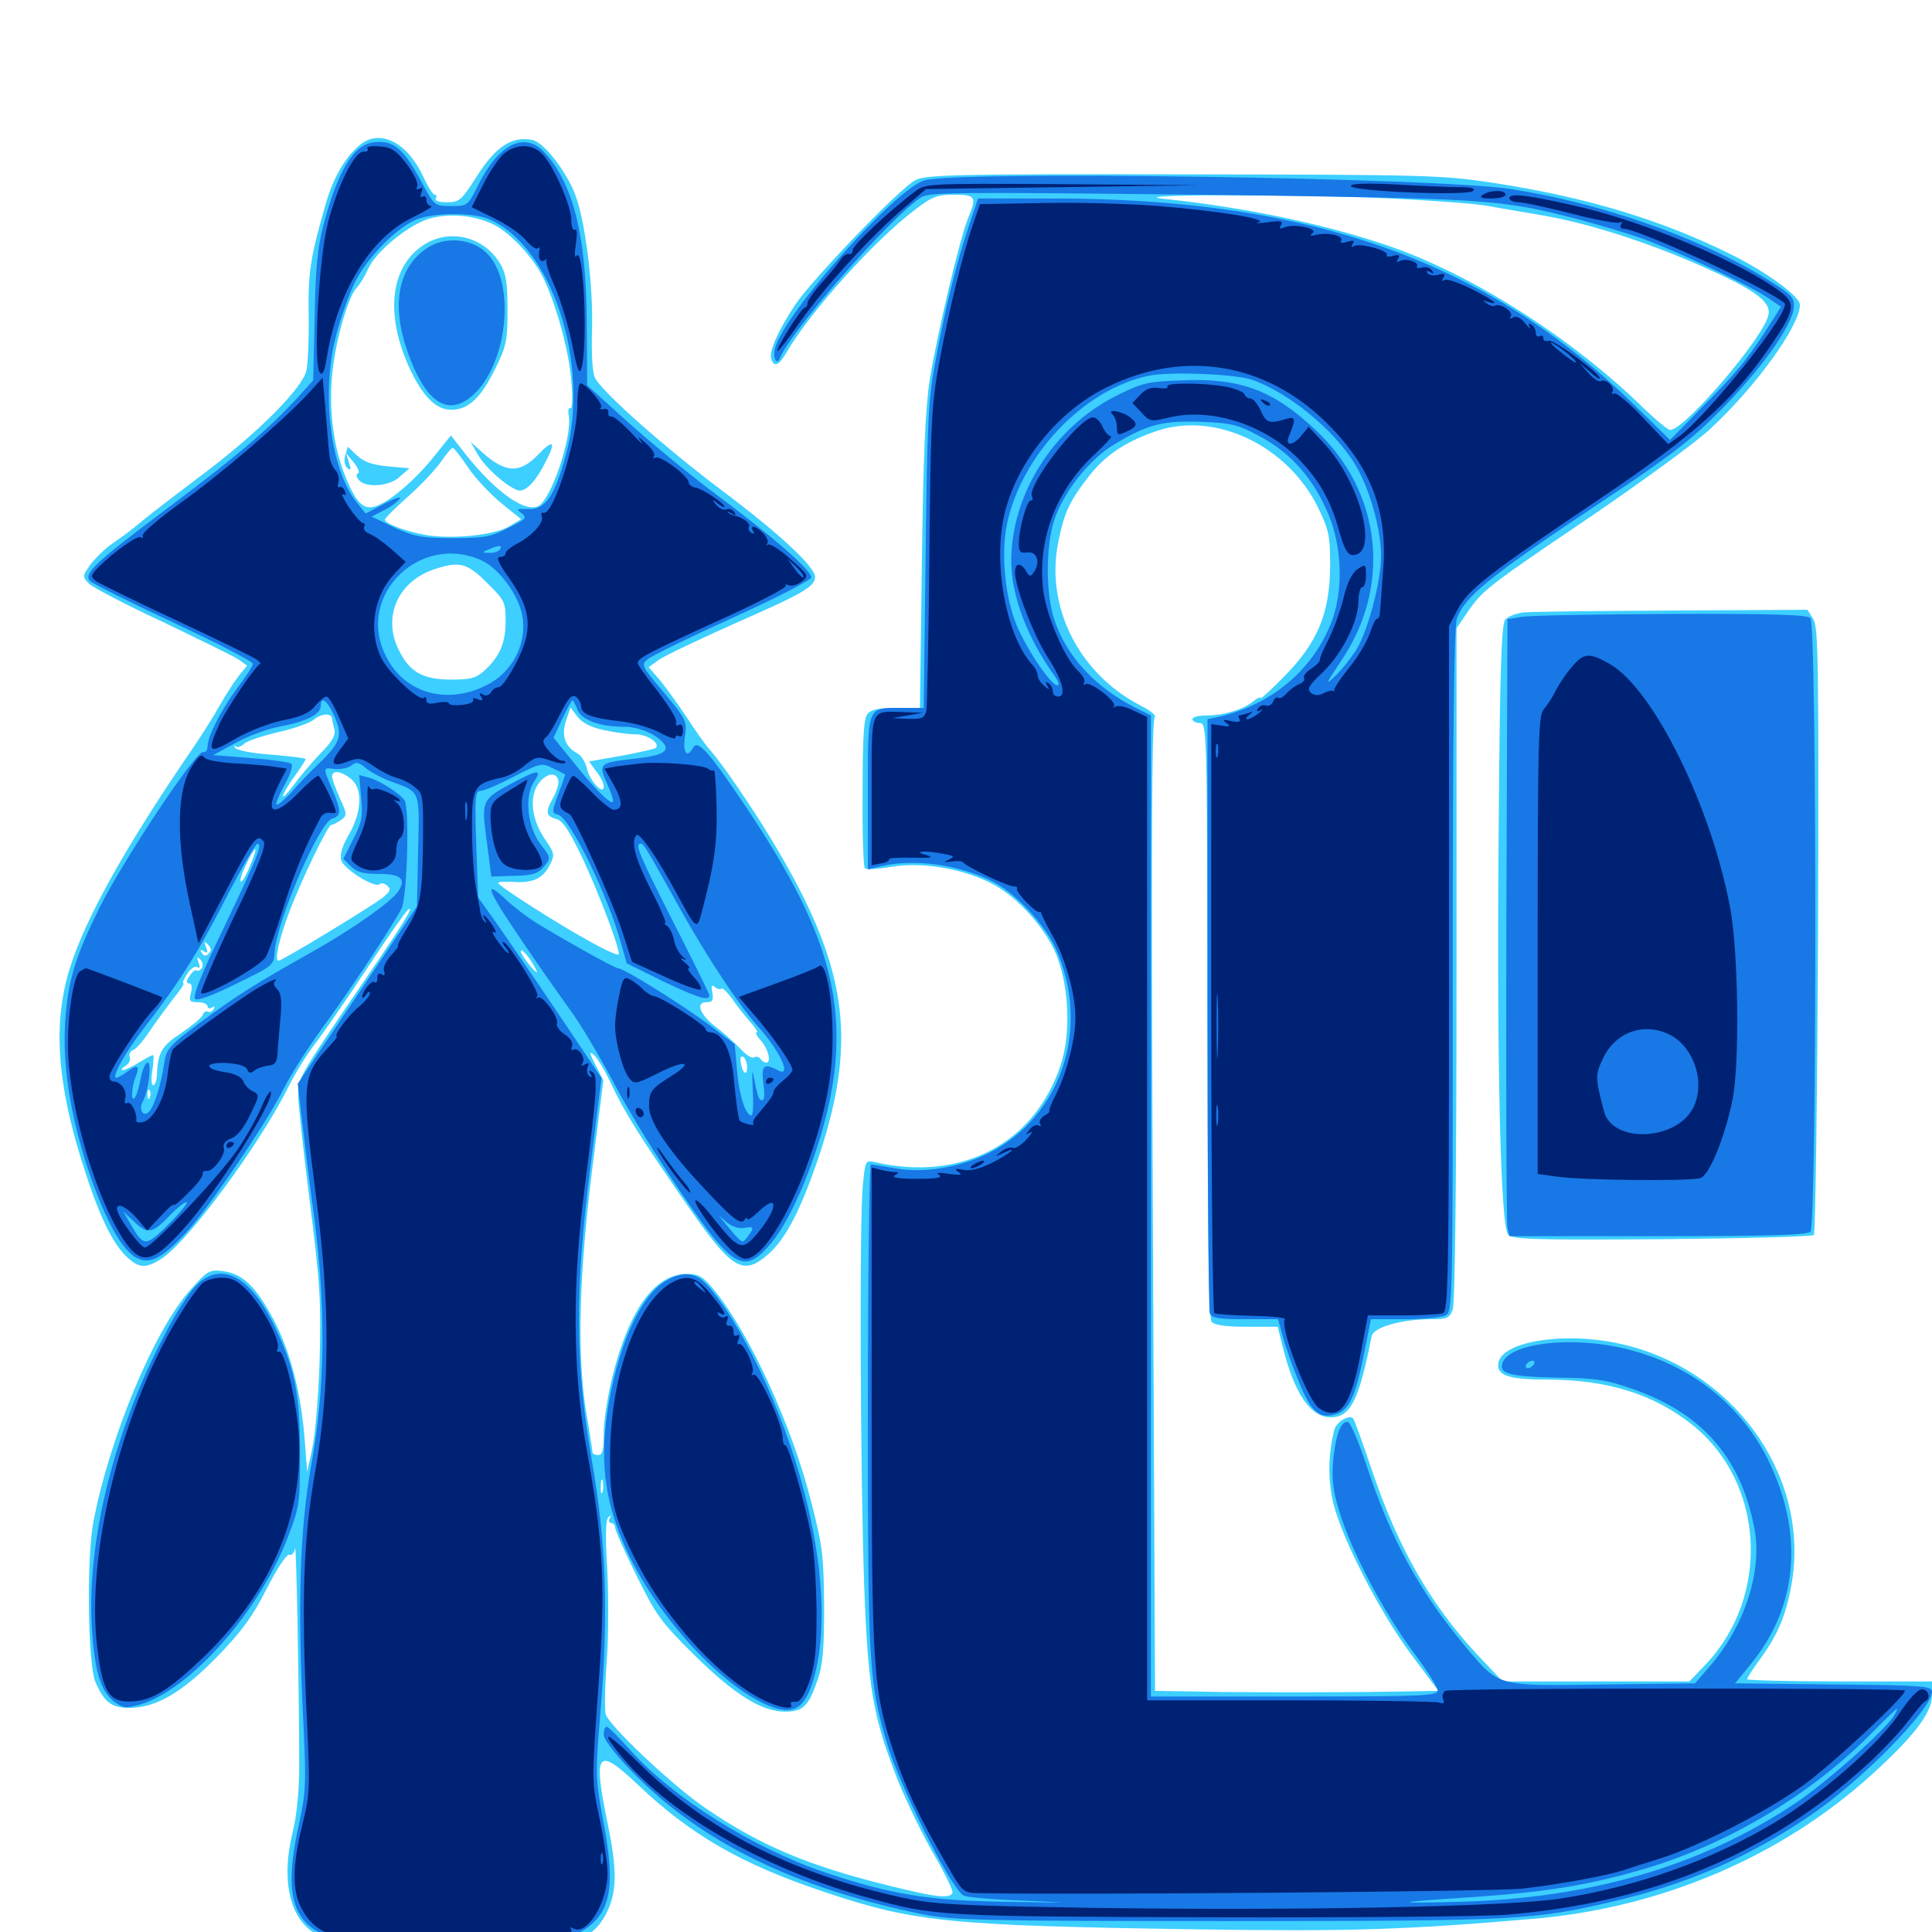 <svg xmlns="http://www.w3.org/2000/svg" viewBox="0 -1000 1000 1000">
	<path fill="#3ccfff" d="M186.328 -925C178.711 -918.75 172.461 -908.008 168.555 -894.336C160.742 -867.188 159.375 -859.18 159.766 -836.719C159.961 -824.414 159.375 -811.523 158.594 -808.203C156.641 -799.219 133.789 -776.172 105.469 -754.883C91.992 -744.727 77.93 -733.984 74.219 -730.859C66.406 -724.414 65.82 -724.023 57.227 -717.969C53.711 -715.43 49.023 -710.742 46.68 -707.617C42.578 -701.758 42.578 -701.562 46.094 -697.852C48.242 -695.898 65.234 -686.914 84.18 -678.125C102.93 -669.141 120.508 -660.547 123.242 -658.789L127.93 -655.469L123.438 -650C121.094 -646.875 116.602 -640.039 113.672 -634.766C110.742 -629.492 104.688 -619.922 100.195 -613.281C65.234 -562.305 44.336 -525 36.133 -498.828C27.539 -471.094 29.297 -440.82 42.188 -399.414C50.586 -372.461 57.422 -357.812 64.844 -350.195C71.68 -343.555 75 -343.164 83.203 -348.242C96.68 -356.445 133.984 -406.836 149.219 -437.305C152.344 -443.75 158.594 -453.906 163.086 -459.766C167.578 -465.625 179.883 -483.398 190.43 -499.414C200.781 -515.234 210.352 -528.711 211.328 -529.297C214.648 -531.445 208.984 -522.266 189.648 -493.945C154.688 -442.773 154.297 -441.992 154.297 -433.594C154.297 -429.297 157.031 -404.297 160.352 -377.93C165.82 -335.156 166.211 -326.172 165.43 -295.703C164.844 -276.953 163.086 -256.25 161.523 -249.805L158.984 -238.086L157.617 -256.055C155.664 -279.688 150.195 -300.586 141.602 -316.992C132.617 -333.789 125.781 -340.625 115.82 -341.992C108.398 -342.969 107.617 -342.578 98.242 -332.031C79.492 -310.938 56.445 -255.273 48.242 -211.719C44.727 -192.383 45.508 -138.281 49.414 -129.297C54.102 -118.75 57.812 -116.016 66.992 -116.016C80.859 -116.016 94.336 -124.023 112.5 -142.578C125.195 -155.664 130.859 -163.477 138.086 -177.734C143.555 -188.477 148.438 -195.703 149.805 -195.312C150.977 -194.727 152.344 -196.289 152.734 -198.633C153.32 -202.93 154.883 -123.828 154.883 -85.742C154.883 -73.438 153.711 -60.938 151.562 -51.953C145.117 -26.172 150.195 -5.469 164.844 1.758C179.102 9.18 192.578 10.938 233.398 10.742C291.211 10.742 306.445 6.641 314.648 -11.328C319.336 -21.68 319.336 -33.008 314.453 -56.445C306.836 -93.75 308.984 -96.289 330.664 -75.781C357.617 -50.195 383.984 -34.961 426.758 -20.703C473.438 -5.078 490.625 -3.32 620.117 -1.367C699.609 -0.195 727.539 -1.172 793.945 -6.836C859.766 -12.5 921.68 -38.867 968.359 -81.055C990.625 -101.172 1000 -113.477 1000 -122.461V-129.688H952.148C925.781 -129.688 904.297 -130.273 904.297 -130.859C904.297 -131.641 907.422 -136.328 911.133 -141.406C920.703 -154.492 925 -165.43 927.734 -182.617C935.938 -238.086 895.898 -292.383 837.5 -304.688C809.18 -310.742 777.734 -305.664 775.586 -294.727C774.414 -288.086 780.664 -285.938 800.586 -285.938C832.031 -285.938 856.055 -278.32 875.977 -262.5C913.086 -232.812 916.602 -174.805 883.398 -139.062L874.414 -129.688H826.172H777.734L764.453 -143.75C740.039 -170.117 723.633 -198.828 709.961 -239.453C705.273 -253.32 700.977 -265.234 700.391 -265.82C698.242 -267.969 691.797 -264.062 690.625 -259.961C687.305 -246.68 687.305 -233.398 690.234 -221.484C694.922 -202.93 714.648 -164.648 730.664 -143.359L744.531 -124.805L707.031 -124.219C686.523 -124.023 653.516 -124.023 633.789 -124.219L597.852 -124.805L596.68 -376.172C595.898 -556.055 596.094 -627.734 597.656 -628.711C598.828 -629.492 595.508 -632.227 590.039 -634.961C558.203 -651.562 540.82 -686.328 547.852 -719.922C550.977 -735.156 553.711 -740.82 564.062 -754.102C572.656 -764.844 583.398 -771.875 599.414 -777.148C629.492 -786.914 666.406 -769.336 682.227 -737.305C687.891 -725.586 688.477 -722.852 688.477 -706.836C688.281 -682.617 682.031 -667.383 664.648 -649.805C658.008 -642.969 652.344 -637.891 652.344 -638.672C652.344 -639.453 650.781 -638.672 648.828 -637.109C644.141 -633.008 633.594 -629.688 624.805 -629.688C620.508 -629.688 617.188 -628.906 617.188 -627.734C617.188 -626.758 618.945 -625.781 620.898 -625.781C624.805 -625.781 624.805 -623.047 625 -472.07C625 -362.695 625.586 -317.773 627.148 -315.82C628.711 -314.062 634.375 -313.281 645.312 -313.281H661.328L663.867 -303.125C669.922 -278.711 678.32 -266.406 688.672 -266.406C699.023 -266.406 703.32 -274.805 709.961 -308.398C710.938 -313.086 725.586 -317.188 740.82 -317.188C749.023 -317.188 750.391 -317.773 751.953 -322.266C753.125 -325.391 753.906 -392.773 753.906 -500.977V-674.805L759.766 -683.398C767.578 -694.727 769.922 -696.484 824.219 -733.203C850.195 -750.977 877.93 -771.094 885.352 -778.125C908.789 -799.805 931.641 -831.445 931.641 -842.188C931.641 -846.484 915.234 -858.594 897.07 -867.773C860.742 -885.938 821.68 -897.852 773.438 -905.273C746.289 -909.375 739.648 -909.57 612.305 -909.766C492.383 -909.961 478.906 -909.57 473.633 -906.641C465.234 -902.148 420.312 -855.273 411.523 -842.188C402.539 -828.516 397.852 -817.773 399.219 -814.062C400.781 -809.766 403.125 -810.742 407.227 -817.773C419.336 -838.672 452.734 -875.781 473.828 -891.602C482.422 -898.242 485.156 -899.219 493.75 -899.219C505.078 -899.219 505.664 -898.047 501.172 -887.305C496.875 -877.148 484.961 -826.562 481.25 -803.516C478.906 -788.281 477.93 -764.062 477.148 -708.398L476.172 -633.594H463.867C455.078 -633.594 450.977 -632.812 449.023 -630.469C447.07 -628.125 446.484 -617.969 446.484 -589.648C446.289 -568.945 446.875 -551.367 447.656 -550.586C448.438 -549.805 454.688 -550.195 461.719 -551.367C477.344 -554.102 499.609 -550.195 514.258 -542.188C527.344 -535.156 541.797 -518.75 547.07 -505.078C553.516 -488.281 554.297 -464.258 548.828 -448.242C535.156 -407.812 497.461 -388.281 452.93 -398.438C448.047 -399.609 447.852 -399.219 446.68 -387.305C444.727 -370.312 445.312 -237.695 447.266 -180.469C449.219 -125.977 451.758 -111.328 465.039 -77.734C469.727 -66.406 478.125 -49.023 483.789 -39.453C489.453 -29.688 493.555 -21.094 492.969 -20.117C491.211 -17.188 484.57 -17.969 459.961 -24.023C418.75 -34.18 393.555 -44.727 365.82 -63.672C348.828 -75 314.844 -107.031 313.477 -112.891C312.891 -115.039 313.086 -127.539 314.062 -140.625C315.039 -153.516 315.039 -175 314.258 -188.477C313.281 -204.688 313.477 -213.281 314.844 -214.648C316.406 -216.016 316.602 -215.82 315.625 -214.258C314.844 -212.891 315.234 -211.719 316.211 -211.719C317.383 -211.719 318.359 -210.547 318.359 -209.375C318.359 -208.008 323.438 -196.68 329.492 -184.375C339.648 -163.867 342.188 -160.352 359.766 -142.969C380.469 -122.656 394.336 -114.062 406.445 -114.062C415.625 -114.062 418.555 -116.992 423.047 -130.078C425.977 -138.281 426.562 -146.289 426.562 -168.75C426.367 -194.141 425.781 -199.805 419.922 -222.461C410.156 -261.523 388.086 -309.766 369.531 -332.422C363.867 -339.258 361.719 -340.625 355.664 -340.625C339.062 -340.625 325.977 -322.656 317.188 -288.281C314.648 -278.125 312.5 -264.648 312.5 -258.398C312.5 -249.414 311.914 -246.875 309.57 -246.875C308.008 -246.875 306.641 -247.461 306.641 -248.438C306.641 -249.219 305.273 -258.203 303.516 -268.359C298.633 -297.852 299.609 -339.258 306.445 -394.141L312.305 -440.82L308.203 -448.828C305.078 -454.883 304.883 -456.25 307.227 -454.102C308.984 -452.734 313.086 -446.094 316.211 -439.258C323.242 -424.414 330.469 -412.695 355.078 -377.148C379.102 -342.383 384.57 -339.062 398.242 -351.367C407.227 -359.57 415.039 -375 424.414 -403.125C444.141 -463.477 438.281 -500.977 399.219 -565.625C387.695 -584.57 372.852 -606.055 366.602 -612.891C364.648 -615.234 359.57 -622.266 355.469 -628.711C351.172 -635.156 345.117 -643.555 341.797 -647.656L335.742 -654.688L341.211 -658.594C344.336 -660.742 362.109 -669.141 380.859 -677.539C415.625 -692.773 421.875 -696.484 421.875 -701.367C421.875 -706.641 402.93 -724.219 373.438 -746.289C343.945 -768.555 312.5 -796.289 308.008 -804.297C306.641 -807.031 306.055 -816.016 306.445 -829.883C307.031 -851.172 303.32 -882.617 298.438 -897.266C294.531 -909.375 282.031 -926.172 275.586 -927.539C265.234 -929.688 256.836 -924.414 247.07 -909.18C238.867 -896.289 237.891 -895.312 231.25 -895.312C227.148 -895.312 224.805 -896.094 225.586 -897.266C226.172 -898.438 225.977 -899.219 225 -899.219C224.023 -899.219 221.289 -903.711 218.75 -909.18C210.547 -926.562 196.484 -933.398 186.328 -925ZM719.531 -897.266C741.016 -896.289 763.477 -894.531 769.336 -893.555C775.391 -892.383 788.477 -890.234 798.633 -888.477C821.68 -884.57 852.93 -874.609 881.055 -862.109C907.617 -850.391 916.406 -844.141 915.43 -837.5C914.062 -826.367 870.117 -775.195 864.062 -777.539C862.5 -778.125 856.25 -783.398 850.391 -789.062C815.234 -823.438 766.406 -855.078 724.414 -870.703C691.406 -882.812 647.07 -892.383 602.539 -897.07C579.102 -899.414 670.508 -899.609 719.531 -897.266ZM255.859 -883.594C264.258 -879.297 275.781 -866.992 280.859 -856.836C287.5 -843.75 294.531 -818.555 295.703 -802.93C296.484 -794.336 296.094 -788.086 295.312 -788.672C294.336 -789.258 293.945 -787.695 294.336 -785.156C296.484 -774.219 284.961 -740.43 278.32 -737.891C270.508 -734.766 254.297 -747.266 238.281 -768.359L233.398 -774.609L224.609 -763.672C214.648 -751.172 200.781 -739.453 193.555 -737.695C187.5 -736.133 183.398 -741.016 177.734 -756.055C172.266 -770.898 170.117 -789.453 172.07 -807.422C173.828 -824.219 180.273 -846.875 184.766 -851.172C186.328 -852.93 188.867 -857.031 190.43 -860.547C194.141 -869.531 211.523 -883.789 222.461 -886.914C233.203 -889.844 246.289 -888.477 255.859 -883.594ZM242.188 -758.203C245.898 -752.539 253.711 -744.336 259.375 -739.648L269.727 -731.25L263.477 -727.539C255.859 -722.852 233.008 -720.703 219.531 -723.242C209.18 -725.195 199.219 -729.102 199.219 -731.055C199.219 -731.836 204.492 -736.914 210.742 -742.578C217.188 -748.242 224.805 -756.25 227.93 -760.547C230.859 -764.844 233.789 -768.359 234.375 -768.164C234.961 -768.164 238.477 -763.672 242.188 -758.203ZM252.148 -698.242C261.133 -689.453 261.719 -688.281 261.719 -678.711C261.719 -667.383 258.789 -660.352 250.977 -653.125C246.484 -649.023 243.945 -648.242 233.398 -648.242C218.945 -648.242 212.109 -652.148 206.641 -663.086C197.852 -680.078 205.469 -698.438 224.023 -705.078C237.5 -709.766 241.797 -708.789 252.148 -698.242ZM312.695 -622.07C317.969 -620.898 325.391 -619.922 328.906 -619.922C334.961 -619.922 341.797 -615.43 339.453 -612.891C338.867 -612.305 330.859 -610.547 321.484 -608.789L304.883 -605.859L308.594 -600.781C310.742 -598.242 312.5 -594.531 312.5 -592.969C312.5 -587.891 305.078 -595.898 303.711 -602.539C302.93 -605.664 300.781 -609.18 298.633 -610.156C292.383 -613.672 290.43 -619.336 292.969 -626.953L295.312 -633.789L299.023 -628.906C301.367 -625.781 306.25 -623.438 312.695 -622.07ZM171.875 -627.93C171.875 -627.344 172.461 -624.805 173.047 -622.656C173.828 -619.531 172.07 -616.211 165.625 -609.766C160.938 -604.883 154.883 -597.656 151.953 -593.555C148.828 -589.453 146.484 -586.914 146.484 -588.086C146.484 -589.062 149.219 -593.75 152.344 -598.047C155.664 -602.539 158.203 -606.641 158.203 -607.031C158.203 -607.617 150.195 -608.594 140.625 -609.375C130.859 -609.961 122.461 -611.719 121.68 -612.891C121.094 -614.062 121.094 -614.453 122.07 -613.672C122.852 -612.891 124.609 -613.477 126.172 -614.844C127.539 -616.406 135.352 -618.945 143.359 -620.898C151.562 -622.656 159.961 -625.586 162.5 -627.539C166.406 -630.859 171.875 -631.055 171.875 -627.93ZM181.641 -596.875C187.891 -591.797 187.305 -579.688 180.664 -568.164C177.344 -562.5 175.781 -557.812 176.562 -554.883C177.539 -550.391 194.141 -540.039 196.484 -542.383C197.266 -543.164 199.023 -542.773 200.391 -541.602C202.539 -539.844 202.148 -538.672 198.047 -535.352C191.406 -530.273 146.094 -502.734 144.141 -502.734C141.992 -502.734 144.336 -513.477 149.414 -527.148C155.859 -544.336 169.727 -573.047 171.484 -573.047C172.266 -573.047 174.609 -574.219 176.562 -575.586C179.688 -577.93 179.688 -578.516 175.977 -586.719C173.828 -591.602 171.875 -596.68 171.875 -598.047C171.875 -601.562 176.562 -600.977 181.641 -596.875ZM289.062 -594.727C288.867 -592.969 287.695 -589.453 286.133 -586.719C282.227 -579.883 282.617 -577.539 287.695 -576.172C291.211 -575.391 294.531 -570.312 301.367 -556.055C309.57 -538.672 320.312 -510.547 320.312 -506.055C320.312 -505.078 313.672 -508.008 305.664 -512.5C289.062 -521.484 257.812 -541.602 257.812 -542.969C257.812 -543.555 261.133 -543.75 265.234 -543.555C275.586 -542.773 280.859 -545.117 284.375 -551.953C287.305 -557.422 287.109 -558.203 282.227 -565.43C275 -575.781 273.633 -587.891 279.102 -594.922C283.594 -600.586 289.062 -600.391 289.062 -594.727ZM129.492 -551.953C127.734 -547.461 125.586 -543.75 124.805 -543.75C123.828 -543.75 125 -547.656 127.344 -552.539C132.617 -563.281 133.984 -562.891 129.492 -551.953ZM108.008 -506.445C106.445 -504.883 105.469 -505.078 104.492 -506.836C103.32 -508.398 103.711 -508.789 105.469 -507.617C107.422 -506.445 107.812 -506.836 106.641 -509.766C105.469 -512.695 105.664 -513.086 107.617 -511.133C109.375 -509.18 109.57 -508.008 108.008 -506.445ZM277.539 -497.852C278.711 -495.703 277.344 -496.68 274.609 -499.805C271.875 -503.125 269.531 -506.641 269.531 -507.617C269.727 -509.766 274.805 -503.711 277.539 -497.852ZM104.492 -499.023C103.906 -497.852 102.539 -497.266 101.758 -497.656C100.977 -498.242 99.414 -496.875 98.047 -494.727C96.289 -492.188 96.289 -491.016 97.852 -491.016C99.219 -491.016 99.609 -489.062 98.828 -486.133C97.656 -481.836 98.242 -481.25 102.539 -481.25C105.273 -481.25 107.422 -480.273 107.422 -479.102C107.422 -478.125 108.398 -477.734 109.766 -478.516C111.133 -479.297 111.328 -479.102 110.547 -477.539C109.766 -476.367 108.398 -475.781 107.422 -476.367C106.641 -476.953 105.469 -476.172 104.883 -474.609C104.297 -473.047 99.219 -468.945 93.75 -465.234C83.789 -458.789 81.641 -455.078 81.25 -443.75C81.055 -440.82 80.273 -438.281 79.297 -438.281C78.32 -438.281 78.125 -441.797 78.906 -446.094C79.492 -450.391 79.688 -453.906 79.102 -453.906C78.711 -453.906 75.391 -452.148 71.875 -450C68.359 -447.852 64.648 -446.094 63.477 -446.094C62.5 -446.094 63.086 -447.07 64.844 -448.242C66.602 -449.219 67.773 -451.367 67.188 -452.734C66.602 -454.102 67.383 -455.859 68.75 -456.445C70.312 -456.836 74.023 -461.133 77.148 -465.82C80.273 -470.508 85.938 -478.125 89.453 -482.812C93.164 -487.305 95.703 -491.016 94.922 -491.016C94.141 -491.016 95.117 -493.164 96.875 -495.898C98.633 -498.633 100.977 -500.195 102.148 -499.414C103.516 -498.633 103.711 -499.414 102.734 -501.953C101.758 -504.688 101.953 -505.078 103.711 -503.32C104.883 -502.148 105.273 -500.195 104.492 -499.023ZM373.438 -488.281C374.023 -488.867 376.562 -486.328 379.102 -482.812C381.445 -479.297 385.742 -474.023 388.281 -471.094C391.016 -467.969 392.578 -465.625 391.602 -465.625C390.82 -465.625 391.602 -463.867 393.555 -461.719C397.656 -457.227 399.414 -450 396.68 -450C395.508 -450 394.141 -450.977 393.555 -451.953C392.773 -453.125 391.406 -453.32 390.234 -452.734C389.258 -451.953 385.938 -454.102 383.203 -457.227C380.273 -460.156 374.805 -465.234 370.898 -468.164C362.305 -474.609 359.766 -481.25 365.625 -481.25C368.75 -481.25 369.336 -482.227 368.75 -486.133C367.969 -489.844 368.359 -490.625 370.117 -489.062C371.289 -488.086 372.852 -487.695 373.438 -488.281ZM386.719 -447.656C386.719 -442.578 384.18 -444.531 383.398 -450.195C383.008 -452.539 383.594 -453.711 384.766 -452.93C385.742 -452.344 386.719 -449.805 386.719 -447.656ZM77.539 -432.031C76.953 -430.469 76.367 -431.055 76.367 -433.203C76.172 -435.352 76.758 -436.523 77.344 -435.742C77.93 -435.156 78.125 -433.398 77.539 -432.031ZM311.914 -227.93C311.328 -225.977 310.938 -227.148 310.938 -230.273C310.938 -233.594 311.328 -234.961 311.914 -233.789C312.305 -232.422 312.305 -229.688 311.914 -227.93ZM221.289 -874.414C202.344 -863.867 198.633 -838.672 211.914 -809.57C218.75 -794.922 225.586 -787.891 233.594 -787.891C242.383 -787.891 248.828 -793.945 256.25 -808.984C262.109 -820.703 262.695 -823.633 262.695 -839.648C262.695 -853.711 261.914 -858.594 258.789 -863.672C250.781 -876.953 234.375 -881.445 221.289 -874.414ZM247.266 -764.844C250.977 -758.203 261.719 -748.633 267.773 -746.289C271.875 -744.922 277.344 -750.586 283.008 -762.109C287.891 -771.68 286.133 -772.656 278.516 -764.648C268.945 -754.688 261.523 -755.078 249.219 -766.211L243.555 -771.289ZM178.711 -764.453C177.93 -761.914 178.32 -759.18 179.688 -757.812C181.641 -756.25 181.836 -756.836 180.664 -760.547L179.102 -765.43L183.203 -760.547C185.352 -757.812 186.328 -755.273 185.352 -755.078C184.18 -754.492 184.375 -753.125 185.742 -751.562C189.258 -747.266 201.758 -748.242 207.031 -753.32L211.914 -757.617L200.781 -758.594C192.773 -759.375 188.477 -760.938 184.961 -764.062L180.078 -768.75ZM788.672 -683.008C784.766 -682.617 780.469 -680.859 779.102 -679.297C777.148 -676.953 776.367 -653.32 775.781 -578.125C774.609 -451.953 776.562 -365.039 780.664 -360.938C783.203 -358.398 794.531 -358.203 860.352 -358.594C902.539 -358.984 937.891 -359.961 938.867 -360.742C939.648 -361.719 940.625 -432.812 941.016 -518.75C941.406 -657.227 941.211 -675.781 938.477 -679.688L935.547 -684.375L865.625 -683.984C827.344 -683.789 792.578 -683.398 788.672 -683.008Z"/>
	<path fill="#1878e5" d="M184.375 -921.68C178.125 -915.43 172.852 -903.711 167.578 -884.18C164.453 -872.266 163.281 -861.914 162.891 -835.938L162.109 -803.125L152.93 -792.969C137.5 -776.562 121.875 -763.281 86.914 -737.109C49.219 -708.789 43.359 -703.32 46.484 -699.414C47.656 -698.047 67.188 -688.281 89.844 -677.734C112.305 -667.188 130.859 -657.617 130.859 -656.445C130.859 -655.273 127.344 -649.805 122.852 -643.945C114.453 -632.617 107.617 -619.141 107.422 -613.672C107.422 -611.719 106.445 -610.352 105.078 -610.742C101.367 -611.328 64.258 -555.469 51.953 -531.055C39.062 -505.078 35.352 -493.164 33.789 -472.07C32.227 -449.805 36.133 -424.023 45.117 -396.094C53.906 -369.531 63.086 -352.539 70.898 -348.828C77.93 -345.312 84.57 -349.023 97.656 -363.477C109.57 -376.953 138.672 -419.922 147.07 -436.914C150.391 -443.555 158.984 -457.031 166.016 -466.797C179.492 -484.961 202.93 -520.312 207.812 -529.688C210.742 -535.547 212.109 -582.031 209.375 -585.742C206.836 -589.453 196.289 -596.094 191.016 -597.461L185.938 -598.828L186.914 -587.305C187.891 -577.539 187.305 -574.219 182.812 -565.625L177.734 -555.469L181.641 -551.562C184.57 -548.633 188.086 -547.656 196.094 -547.656C207.812 -547.656 210.547 -544.922 205.859 -538.281C202.148 -533.008 182.227 -518.945 162.109 -507.617C130.469 -489.844 122.07 -484.375 104.102 -471.094C87.5 -458.789 86.133 -457.227 84.961 -449.414C83.398 -438.867 80.078 -428.32 77.539 -425C74.609 -421.289 71.484 -425.195 73.828 -429.688C76.953 -435.547 78.711 -450 76.367 -450C75.391 -450 73.828 -446.68 73.047 -442.773C72.266 -438.672 71.094 -433.984 70.117 -432.422C67.773 -428.125 67.773 -436.523 70.312 -442.969C72.461 -448.633 71.094 -449.219 65.625 -445.117C63.477 -443.555 60.938 -442.188 60.156 -442.188C57.422 -442.188 65.43 -456.25 75.195 -468.75C92.188 -490.625 102.93 -507.617 117.188 -535.547C125 -550.781 132.422 -563.281 133.203 -563.281C136.133 -563.281 133.203 -556.25 115.82 -519.727C104.883 -497.266 99.609 -484.375 100.977 -483.008C102.148 -481.836 109.766 -484.57 122.266 -490.82C141.602 -500.195 141.797 -500.391 142.188 -507.617C143.359 -523.633 165.43 -574.805 172.07 -576.367C176.758 -577.734 176.758 -580.273 171.875 -591.602C166.992 -603.125 166.992 -602.734 173.633 -601.953C176.758 -601.758 180.469 -602.539 182.031 -603.906C184.375 -605.859 185.742 -605.469 189.453 -602.344C191.797 -600.391 197.852 -597.07 202.93 -595.312C217.773 -589.844 217.188 -591.211 216.406 -559.375L215.82 -530.859L184.961 -484.961L154.102 -439.062L156.25 -420.703C157.422 -410.547 160.156 -388.086 162.5 -370.898C168.75 -323.828 168.359 -282.031 161.328 -242.969C155.078 -208.594 153.906 -169.727 157.031 -108.203C158.594 -76.172 158.398 -72.656 154.297 -53.711C147.461 -22.07 150.781 -6.641 166.602 0.977C180.859 7.812 195.312 9.375 240.039 8.594C279.688 8.008 283.008 7.617 293.945 3.125C315.43 -5.859 319.531 -18.555 312.5 -56.055C308.203 -79.297 308.008 -80.859 310.742 -113.086C315.039 -165.82 313.867 -200.977 306.25 -244.531C297.656 -294.531 297.461 -331.641 305.664 -396.68L311.328 -441.992L288.672 -475.781C276.172 -494.336 261.719 -515.43 256.641 -522.656L247.461 -535.547L246.484 -563.086C245.703 -587.305 245.898 -590.625 248.633 -590.625C250.391 -590.625 258.203 -593.945 266.016 -598.047C279.688 -605.078 280.469 -605.273 286.133 -602.344C289.453 -600.781 292.188 -599.414 292.383 -599.219C292.773 -599.219 291.211 -594.727 289.062 -589.258C285.547 -579.688 285.547 -579.297 288.867 -578.32C294.922 -576.758 314.453 -537.109 321.289 -512.305L324.414 -501.367L342.969 -492.188C360.938 -483.594 367.188 -481.641 367.188 -484.766C367.188 -485.547 358.789 -502.539 348.633 -522.461C330.859 -557.617 328.32 -563.281 331.641 -563.281C333.203 -563.281 333.789 -562.305 353.516 -526.953C366.602 -503.711 382.812 -479.297 391.602 -469.531C403.711 -456.25 410.352 -441.797 402.539 -446.094C395.312 -449.805 393.945 -448.633 395.117 -439.258C395.898 -434.18 395.703 -430.469 394.531 -430.469C392.773 -430.469 391.992 -432.617 389.844 -444.141C389.258 -446.875 389.258 -443.164 389.648 -435.938C390.039 -428.516 389.844 -422.656 388.867 -422.656C385.938 -422.656 382.422 -433.398 381.445 -446.484L380.273 -459.57L366.602 -469.922C351.953 -480.664 322.852 -498.828 319.922 -498.828C318.164 -498.828 292.383 -513.281 277.344 -522.461C272.461 -525.586 265.82 -530.664 262.305 -533.984C249.609 -545.898 251.953 -539.648 270.508 -512.5C278.125 -501.172 288.867 -485.938 294.336 -478.32C300 -470.898 310.547 -452.93 318.164 -438.672C325.586 -424.414 341.211 -399.219 352.539 -382.617C379.102 -343.75 384.961 -340.234 398.242 -355.469C412.109 -371.094 428.125 -414.062 431.836 -444.531C436.914 -488.281 425.195 -523.633 387.109 -580.859C367.188 -610.547 361.328 -617.383 358.789 -613.086C355.664 -607.227 353.32 -610.156 354.492 -618.555C355.664 -626.562 355.469 -627.344 343.75 -641.406C331.836 -655.469 331.641 -655.859 335.547 -658.984C337.695 -660.742 357.422 -670.312 379.688 -680.469C401.758 -690.43 419.922 -699.805 419.922 -701.172C419.922 -704.883 400.195 -722.07 371.094 -743.75C356.641 -754.492 335.742 -771.875 324.414 -782.031L303.906 -800.586L303.711 -832.812C303.516 -878.125 296.68 -905.078 281.641 -921.289C271.484 -932.031 258.398 -925.586 247.852 -904.883C242.188 -893.359 241.992 -893.359 233.398 -893.359C225 -893.359 224.805 -893.555 218.555 -905.078C209.57 -921.875 204.688 -926.562 196.289 -926.562C191.406 -926.562 187.695 -925 184.375 -921.68ZM252.734 -886.719C285.547 -873.047 305.664 -811.914 292.969 -764.844C287.109 -743.164 282.227 -735.938 273.242 -736.523C267.383 -736.719 266.992 -736.523 269.922 -734.375C273.047 -732.031 272.266 -731.25 263.086 -726.758C254.102 -722.07 250.586 -721.484 234.375 -721.484C218.164 -721.484 214.453 -722.266 204.102 -726.953L192.383 -732.617L198.438 -735.742C201.758 -737.305 205.469 -740.039 206.836 -741.797C208.203 -743.359 204.688 -742.188 199.219 -739.453L189.258 -734.18L184.57 -740.039C171.289 -756.445 166.211 -795.703 173.633 -825C175.781 -834.18 180.469 -847.07 183.594 -853.711C190.43 -867.383 206.641 -883.594 216.992 -886.914C226.562 -890.039 245.117 -889.844 252.734 -886.719ZM258.789 -715.625C258.203 -714.648 255.664 -713.672 253.32 -713.867C249.219 -713.867 249.219 -714.062 252.93 -715.625C258.398 -717.969 260.156 -717.969 258.789 -715.625ZM249.219 -709.961C258.203 -705.859 268.359 -692.188 270.312 -681.445C273.047 -667.383 265.43 -652.148 252.148 -645.508C230.859 -634.57 208.203 -641.406 199.023 -661.914C184.961 -692.578 217.773 -724.219 249.219 -709.961ZM172.461 -630.664C177.539 -619.922 176.562 -616.211 166.602 -606.25C161.328 -601.367 154.297 -593.945 150.781 -589.844C147.07 -585.938 143.75 -583.008 143.164 -583.594C142.578 -584.18 144.531 -588.672 147.266 -593.75C150.195 -598.828 151.758 -603.711 150.781 -604.688C150 -605.469 140.43 -606.836 129.883 -607.617L110.352 -609.18L121.875 -615.43C128.125 -618.945 138.672 -622.852 145.312 -624.023C158.594 -626.562 166.016 -630.273 166.016 -634.57C166.016 -639.648 169.141 -637.695 172.461 -630.664ZM298.828 -632.812C300.781 -627.344 310.547 -623.828 322.852 -623.828C330.664 -623.828 339.453 -620.117 343.359 -615.43C347.07 -611.133 342.578 -608.789 327.93 -607.227C310.156 -605.273 309.57 -604.688 314.258 -594.336C316.406 -589.648 317.773 -585.352 317.188 -584.961C315.82 -583.594 307.227 -592.383 296.484 -605.859L286.523 -618.164L291.016 -627.93C293.555 -633.203 295.898 -637.5 296.289 -637.5C296.68 -637.5 297.852 -635.352 298.828 -632.812ZM87.5 -366.602C75.391 -354.492 74.414 -354.492 67.578 -366.406L63.867 -372.852L69.727 -367.383C76.562 -360.938 79.102 -361.523 88.672 -371.68C91.992 -375 95.312 -377.734 96.484 -377.734C97.656 -377.734 93.555 -372.656 87.5 -366.602ZM385.547 -364.453C390.43 -365.43 390.625 -364.453 386.133 -358.789C384.18 -356.25 383.789 -356.641 375.977 -366.016L372.07 -370.898L376.367 -367.188C379.102 -365.039 382.617 -363.867 385.547 -364.453ZM220.898 -871.484C206.055 -861.523 202.539 -842.383 210.742 -818.555C219.922 -792.188 231.25 -784.18 243.945 -794.727C262.891 -810.742 267.383 -854.102 251.758 -869.141C243.945 -876.758 230.078 -877.734 220.898 -871.484ZM478.516 -906.641C463.477 -902.344 405.469 -837.305 401.172 -819.727C399.805 -814.844 402.148 -810.547 403.711 -814.648C408.398 -827.539 461.328 -888.086 476.758 -897.852C480.859 -900.586 496.094 -900.586 621.094 -899.219C770.312 -897.266 776.172 -897.07 816.797 -886.523C827.148 -883.789 842.188 -879.297 850 -876.562C867.773 -870.117 905.078 -852.539 914.648 -846.094L921.875 -841.211L913.867 -828.711C903.125 -812.305 899.219 -807.617 880.273 -788.477L864.453 -772.266L847.656 -788.672C770.898 -864.453 679.492 -897.266 545.508 -897.266H506.25L501.172 -882.227C494.531 -861.914 489.062 -839.648 484.18 -812.891C480.469 -793.555 479.883 -781.055 479.102 -712.305L478.125 -633.594H467.383C448.438 -633.594 449.219 -635.352 449.219 -589.844V-550L456.641 -551.758C473.438 -555.664 496.875 -552.344 514.062 -543.555C525.586 -537.695 540.43 -521.875 546.289 -509.375C564.844 -468.75 549.805 -422.266 511.719 -403.125C496.875 -395.703 477.734 -392.578 463.281 -395.312C457.227 -396.289 451.758 -397.266 450.781 -397.266C450 -397.266 449.219 -340.625 449.219 -271.484C449.219 -137.5 449.609 -129.883 459.18 -97.461C466.016 -74.805 491.797 -23.242 498.633 -18.945C500 -17.969 514.258 -16.797 530.273 -16.211C556.641 -15.039 555.859 -15.039 521.484 -15.625C480.469 -16.211 461.523 -19.336 426.953 -30.859C390.039 -43.359 348.438 -69.336 326.562 -93.75C320.508 -100.586 314.844 -106.25 314.062 -106.25C313.086 -106.25 312.5 -104.297 312.5 -102.148C312.5 -99.609 318.359 -91.992 327.539 -82.617C362.695 -46.484 411.523 -22.656 477.539 -9.18C493.555 -6.055 507.422 -5.664 634.766 -5.664C784.375 -5.664 793.555 -6.055 834.961 -15.82C872.656 -24.609 903.516 -37.891 935.352 -59.18C962.109 -76.758 1000 -115.234 1000 -124.414C1000 -127.344 994.727 -127.734 949.023 -128.125L898.047 -128.711L906.055 -138.477C930.078 -167.578 933.789 -204.688 916.211 -242.188C902.344 -271.875 875.977 -293.164 842.578 -301.562C812.695 -309.18 777.344 -304.492 777.344 -292.578C777.344 -288.672 784.57 -287.305 807.617 -286.914C825.391 -286.719 831.836 -285.742 844.531 -281.25C881.055 -268.75 901.367 -245.312 908.203 -208.203C912.109 -186.328 902.93 -158.203 884.961 -137.5L877.344 -128.711L829.883 -128.125C774.023 -127.344 776.172 -126.758 758.398 -147.852C734.766 -176.172 719.922 -203.125 707.227 -241.797C703.32 -253.516 699.023 -263.477 697.852 -263.867C694.336 -265.039 691.406 -257.812 690.039 -244.141C689.258 -234.375 689.844 -228.516 693.359 -217.383C699.219 -197.656 716.406 -165.039 731.641 -144.727C738.477 -135.547 744.141 -126.758 744.141 -125C744.141 -122.266 736.523 -121.875 669.922 -121.875H595.703V-375.781V-629.688L587.5 -633.789C566.797 -644.336 551.953 -660.352 545.703 -679.297C541.211 -692.578 541.211 -717.383 545.703 -730.859C550.586 -745.508 563.867 -762.305 576.953 -770.117C594.141 -780.469 602.148 -782.422 622.07 -781.641C637.5 -781.055 641.211 -780.078 651.953 -774.219C666.992 -766.211 678.32 -754.102 686.133 -737.109C694.336 -720.117 695.703 -696.875 689.844 -679.883C680.664 -654.102 658.594 -635.156 630.469 -628.906L625 -627.734V-475.586C625 -391.797 625.586 -322.07 626.172 -320.312C627.148 -317.773 630.664 -317.188 644.531 -317.188H661.523L664.062 -308.008C665.43 -302.734 669.141 -292.188 672.461 -284.375C678.711 -268.75 683.398 -265.039 692.383 -268.359C698.633 -270.703 701.953 -278.516 706.25 -300.391L709.57 -317.188H726.953C736.523 -317.188 746.094 -318.164 748.242 -319.141C751.953 -321.094 751.953 -325.195 751.953 -497.852C751.953 -617.773 752.539 -676.172 754.102 -679.883C758.398 -691.602 770.898 -701.562 830.078 -741.016C864.258 -763.672 875.586 -772.461 890.625 -787.695C911.719 -808.984 927.93 -831.836 928.516 -841.016C928.711 -846.484 927.344 -847.656 911.719 -857.227C877.734 -877.734 827.539 -895.117 782.031 -902.148C744.141 -908.008 495.898 -911.719 478.516 -906.641ZM648.438 -803.32C669.336 -795.703 694.336 -774.219 703.711 -755.469C710.156 -742.773 714.844 -724.414 714.844 -712.305C714.844 -699.414 708.398 -674.609 702.344 -664.258C699.609 -659.766 694.531 -653.32 691.211 -650.195C685.742 -644.922 686.133 -645.898 693.945 -657.617C720.508 -696.484 715.234 -745.117 681.25 -777.148C659.18 -798.047 641.992 -804.492 611.328 -803.125C593.75 -802.539 591.016 -801.758 577.344 -794.922C545.117 -778.516 523.438 -744.141 523.438 -709.57C523.438 -691.602 531.836 -669.531 546.094 -649.805C547.852 -647.266 548.438 -645.312 547.266 -645.312C543.945 -645.312 531.25 -664.062 525.977 -676.953C520.117 -691.602 517.969 -714.062 521.289 -729.102C528.906 -764.844 561.133 -798.438 594.336 -805.469C605.273 -807.812 639.844 -806.445 648.438 -803.32ZM793.945 -293.75C793.359 -292.773 791.797 -291.797 790.82 -291.797C789.648 -291.797 789.453 -292.773 790.039 -293.75C790.625 -294.922 792.188 -295.703 793.164 -295.703C794.336 -295.703 794.531 -294.922 793.945 -293.75ZM980.664 -112.5C976.953 -105.469 945.117 -77.148 928.906 -66.406C880.469 -34.18 823.242 -17.383 755.078 -15.625C718.359 -14.648 721.289 -15.43 763.672 -18.164C800 -20.703 822.07 -24.219 849.609 -32.227C893.555 -44.922 937.305 -70.898 968.945 -103.125C983.008 -117.188 983.398 -117.578 980.664 -112.5ZM787.109 -680.664L780.273 -679.492L779.688 -524.219C779.492 -438.867 779.688 -366.992 780.273 -364.648L781.25 -360.156H858.008C915.039 -360.156 935.352 -360.742 937.109 -362.5C940.43 -365.82 940.43 -676.758 937.109 -680.078C935.352 -681.836 916.797 -682.422 864.453 -682.227C825.586 -682.031 790.82 -681.445 787.109 -680.664ZM266.406 -595.312C249.219 -586.328 249.023 -585.938 251.953 -564.648L254.297 -546.289L266.211 -546.68C275.977 -546.875 278.516 -547.852 281.641 -551.562C285.156 -555.859 285.156 -556.055 279.883 -562.891C273.047 -571.875 271.289 -587.695 276.367 -595.312C280.664 -601.758 278.516 -601.758 266.406 -595.312ZM100.781 -333.789C97.266 -330.078 90.43 -319.336 85.547 -309.766C59.375 -260.352 45.117 -203.32 47.461 -158.984C48.828 -135.352 51.953 -124.609 59.18 -119.141C63.867 -115.82 65.039 -115.625 72.656 -117.773C98.438 -125.586 133.594 -165.234 148.438 -202.93C155.078 -220.117 155.273 -221.289 155.273 -247.852C155.273 -278.906 152.539 -292.188 141.602 -314.648C128.906 -340.43 113.477 -347.656 100.781 -333.789ZM344.141 -336.719C331.836 -329.102 320.898 -305.664 315.234 -274.609C310.352 -246.289 312.305 -225.781 322.656 -201.367C338.281 -164.648 375 -124.609 400.977 -116.016C411.328 -112.695 416.797 -116.602 420.898 -130.078C428.125 -154.297 426.367 -189.648 416.016 -228.711C405.273 -270.117 383.594 -315.82 365.625 -335.352C359.57 -341.602 353.125 -342.188 344.141 -336.719Z"/>
	<path fill="#002274" d="M190.234 -923.047C190.82 -922.07 189.844 -921.289 188.086 -921.484C183.594 -921.68 174.805 -904.297 169.727 -884.57C165.039 -866.602 161.914 -810.742 165.625 -807.031C166.992 -805.664 167.969 -807.812 168.945 -813.672C174.219 -848.242 191.406 -876.758 213.281 -887.305C220.117 -890.625 224.414 -893.359 223.242 -893.359C221.875 -893.359 220.703 -894.727 220.703 -896.484C220.703 -898.047 219.922 -898.828 218.75 -898.242C217.578 -897.461 217.383 -898.438 218.164 -900.391C218.945 -902.734 218.75 -903.32 217.188 -902.344C215.82 -901.562 215.234 -901.953 216.016 -903.711C216.602 -905.273 214.062 -910.352 210.547 -915.039C205.078 -922.07 202.734 -923.828 196.484 -924.219C192.188 -924.609 189.453 -924.023 190.234 -923.047ZM261.133 -920.703C258.398 -918.555 253.516 -911.328 250.195 -904.688L244.141 -892.773L255.664 -887.109C262.109 -883.984 269.531 -878.906 272.07 -875.781C274.805 -872.656 277.539 -870.703 278.32 -871.484C279.102 -872.266 279.492 -871.875 279.297 -870.898C278.32 -866.406 279.492 -863.867 281.836 -865.234C283.008 -866.016 283.594 -866.016 282.812 -865.234C282.227 -864.453 284.18 -858.398 287.109 -851.758C290.039 -845.117 294.141 -831.641 296.094 -822.07C298.828 -808.398 299.805 -805.664 300.977 -809.375C304.297 -821.094 302.148 -873.047 298.438 -867.578C297.461 -866.016 297.266 -868.555 298.047 -873.633C298.828 -878.906 298.633 -881.836 297.656 -881.055C296.484 -880.469 295.703 -882.812 295.703 -886.133C295.703 -893.359 286.719 -913.867 280.859 -920.117C275.586 -925.586 267.773 -925.781 261.133 -920.703ZM473.438 -900.781C459.57 -890.234 441.406 -873.047 441.406 -870.703C441.406 -869.141 440.43 -868.164 439.258 -868.555C438.086 -868.75 436.133 -867.383 434.961 -865.43C433.594 -863.281 429.297 -858.008 425.391 -853.711C421.289 -849.219 417.969 -844.336 417.969 -843.164C417.969 -841.797 417.188 -840.625 416.406 -840.625C414.844 -840.625 402.344 -820.898 402.344 -818.359C402.344 -817.383 407.812 -824.219 414.258 -833.594C427.734 -852.539 450.977 -877.93 467.969 -892.383L479.297 -902.148L549.805 -903.125L620.117 -904.102L549.609 -904.688C479.492 -905.078 479.102 -905.078 473.438 -900.781ZM699.219 -903.711C699.219 -900.977 759.766 -898.438 762.5 -901.172C763.867 -902.539 761.523 -903.125 755.664 -903.125C750.781 -903.125 735.938 -903.711 723.047 -904.492C707.617 -905.273 699.219 -905.078 699.219 -903.711ZM767.578 -899.219C765.43 -897.852 766.602 -897.266 772.07 -897.266C775.977 -897.266 779.297 -898.242 779.297 -899.219C779.297 -901.758 771.484 -901.758 767.578 -899.219ZM781.25 -897.461C781.25 -896.289 783.398 -895.312 785.938 -895.312C788.672 -895.312 800.977 -892.578 813.477 -889.453C825.977 -886.133 837.305 -884.18 838.281 -884.766C839.648 -885.547 839.844 -885.156 839.062 -883.984C838.281 -882.617 838.867 -881.641 840.234 -881.641C848.242 -881.445 912.5 -851.953 923.633 -843.164C927.734 -839.844 883.984 -784.961 868.75 -773.828L863.477 -770.117L850.391 -783.789C843.359 -791.406 836.523 -797.07 835.352 -796.289C834.375 -795.703 833.984 -796.094 834.57 -797.07C836.133 -799.609 831.055 -804.297 828.516 -802.734C827.539 -802.148 824.609 -804.102 822.07 -807.031L817.383 -812.305L822.852 -807.617C825.781 -804.883 828.125 -803.32 828.125 -804.102C828.125 -806.836 803.906 -824.609 801.562 -823.633C800 -823.047 798.828 -823.633 798.828 -825C798.828 -826.172 798.047 -826.562 796.875 -825.977C795.898 -825.391 794.922 -826.172 794.922 -827.734C794.922 -829.297 793.945 -831.25 792.578 -832.031C791.211 -833.008 790.82 -832.422 791.797 -830.664C792.578 -829.102 791.602 -830.078 789.453 -832.617C787.109 -835.547 784.766 -836.719 783.203 -835.742C781.641 -834.766 781.055 -834.961 782.031 -836.328C783.398 -838.672 776.367 -843.359 773.828 -841.797C773.047 -841.211 771.094 -841.797 769.531 -842.969C767.188 -844.531 767.188 -844.727 770.117 -843.75C776.953 -841.602 773.047 -844.727 761.719 -850.391C755.078 -853.711 748.828 -855.859 747.656 -855.078C746.289 -854.102 746.094 -854.688 747.07 -856.25C748.242 -858.203 747.656 -858.594 744.531 -857.812C742.188 -857.031 739.648 -857.617 738.867 -858.594C738.086 -859.961 738.672 -860.156 740.234 -859.18C741.992 -858.008 742.383 -858.398 741.211 -859.961C740.43 -861.328 738.086 -862.109 736.133 -861.523C733.984 -860.938 732.812 -861.328 733.398 -862.109C734.766 -864.453 727.148 -866.602 724.414 -864.844C722.852 -863.867 722.656 -864.258 723.633 -866.016C724.805 -867.969 724.219 -868.359 721.094 -867.578C718.75 -866.797 717.188 -867.188 717.773 -867.969C719.141 -870.312 703.711 -874.414 700.781 -872.656C699.414 -871.68 699.219 -872.07 700.195 -873.828C701.367 -875.586 700.586 -875.781 697.266 -874.805C694.531 -874.023 693.359 -874.219 694.141 -875.391C695.703 -877.93 687.891 -879.883 681.641 -878.516C678.32 -877.734 677.539 -877.93 679.297 -879.297C682.812 -881.641 670.117 -884.375 665.039 -882.422C662.305 -881.25 661.914 -881.641 663.086 -883.594C664.258 -885.547 662.891 -885.938 656.055 -884.961C651.367 -884.375 649.219 -884.375 651.367 -884.961C657.031 -886.523 631.055 -890.82 599.609 -893.359C585.156 -894.531 558.398 -895.312 540.234 -894.922L507.227 -894.336L503.516 -883.594C498.047 -867.578 491.016 -838.672 486.133 -812.305C482.227 -791.211 481.641 -781.055 481.055 -712.695C480.664 -670.898 479.883 -634.57 479.492 -632.227C478.516 -628.32 477.344 -627.734 470.117 -627.93L461.914 -628.32L469.727 -629.688L477.539 -631.055L467.383 -631.445C450.195 -631.836 451.172 -634.375 451.172 -590.625V-552.148L456.055 -553.125C458.789 -553.516 460.547 -554.492 460.156 -555.273C459.766 -555.859 465.234 -556.25 472.266 -556.055C482.031 -555.859 483.789 -556.055 479.492 -557.422C471.875 -559.375 478.906 -559.961 488.477 -558.008C494.141 -557.031 494.336 -556.641 491.211 -555.078C488.086 -553.711 488.281 -553.516 492.578 -554.102C495.508 -554.492 498.242 -554.297 498.438 -553.711C499.414 -551.758 522.266 -540.82 524.805 -541.211C526.172 -541.211 526.953 -540.625 526.367 -539.844C525.586 -538.477 535.938 -527.539 537.891 -527.93C538.477 -528.125 539.062 -527.734 539.062 -527.148C539.062 -526.562 541.602 -521.484 544.727 -515.82C551.562 -503.906 556.641 -485.352 556.641 -473.047C556.641 -462.305 552.148 -444.727 546.68 -433.789C544.336 -429.297 542.773 -425.391 543.164 -425C543.555 -424.609 542.383 -423.438 540.43 -422.461C538.672 -421.289 537.695 -419.531 538.281 -418.359C539.062 -417.188 538.867 -416.797 537.695 -417.383C536.523 -418.164 534.375 -417.188 533.008 -415.43C530.664 -412.695 530.664 -412.305 533.203 -413.867C534.766 -414.648 533.984 -413.086 531.25 -410.156C528.711 -407.422 525.586 -405.273 524.219 -405.859C522.852 -406.445 520.312 -405.469 518.164 -403.906C514.844 -401.172 515.039 -401.172 519.141 -403.125C527.93 -407.422 523.047 -402.93 513.672 -398.242C507.031 -394.922 502.148 -393.75 498.438 -394.531C494.336 -395.312 493.75 -395.117 496.094 -393.359C498.438 -391.797 497.266 -391.602 491.211 -392.383C485.742 -393.359 484.18 -392.969 486.133 -391.797C488.086 -390.43 484.57 -389.844 474.609 -389.844C465.43 -389.844 461.328 -390.43 463.086 -391.602C465.43 -392.969 465.43 -393.359 462.891 -393.359C461.328 -393.359 458.008 -393.945 455.664 -394.531L451.172 -395.703V-271.094C451.172 -134.18 451.758 -125.586 462.891 -92.188C468.945 -73.828 475.781 -59.57 489.648 -35.547C498.242 -20.508 498.438 -20.312 506.445 -20.117C553.906 -19.141 774.609 -20.898 787.891 -22.461C806.055 -24.414 831.25 -29.102 839.844 -31.836C842.578 -32.812 851.367 -35.547 859.375 -38.086C879.297 -44.336 914.453 -62.305 933.398 -75.977C948.828 -87.109 987.5 -123.242 985.938 -125C984.375 -126.367 750.391 -126.367 748.047 -124.805C746.875 -124.023 746.289 -122.07 746.875 -120.508C747.852 -118.359 747.266 -117.969 744.922 -118.75C743.359 -119.336 708.594 -119.922 667.773 -119.922H593.75V-374.414V-628.906L586.719 -632.227C583.008 -634.18 578.711 -634.961 577.539 -634.375C576.172 -633.594 575.781 -633.594 576.562 -634.57C578.516 -636.523 564.453 -647.461 561.914 -645.898C560.938 -645.312 560.547 -645.508 561.133 -646.68C561.914 -647.852 560.352 -650.586 557.812 -652.93C550.781 -659.57 541.211 -682.227 539.844 -695.508C537.109 -721.484 546.875 -746.68 566.797 -765.039C572.266 -770.117 575.977 -774.219 575 -774.219C573.828 -774.219 571.875 -776.367 570.703 -779.102C569.531 -781.836 567.188 -783.984 565.82 -783.984C558.594 -783.984 531.055 -748.047 534.18 -742.969C534.766 -741.797 534.57 -741.016 533.594 -741.016C531.445 -741.016 527.344 -726.172 527.344 -718.555C527.344 -714.453 528.125 -713.477 531.836 -714.062C536.719 -714.648 538.672 -708.984 535.156 -703.906C533.398 -701.367 532.812 -701.367 531.055 -704.492C528.32 -708.984 525.391 -708.789 525.391 -703.711C525.391 -695.898 535.352 -670.312 542.578 -659.375C550 -647.852 552.148 -639.453 547.656 -639.453C546.094 -639.453 544.922 -640.625 544.922 -642.188C544.922 -643.75 543.945 -645.703 542.578 -646.484C541.211 -647.461 541.016 -647.07 541.992 -645.117C543.555 -642.773 543.164 -642.773 540.43 -645.117C538.672 -646.484 537.109 -648.828 537.109 -650.391C537.109 -651.758 535.938 -654.102 534.766 -655.469C521.094 -669.727 513.867 -707.617 519.727 -733.203C525.977 -760.352 547.266 -787.109 573.047 -799.609C612.891 -819.336 655.078 -812.305 686.719 -781.055C709.766 -758.203 718.555 -735.156 715.82 -703.906C715.234 -694.727 714.453 -685.352 714.258 -683.008C714.062 -680.859 713.281 -679.297 712.695 -679.688C712.109 -680.078 710.547 -676.758 709.18 -672.656C707.812 -668.359 702.93 -659.961 698.242 -654.297C693.555 -648.438 690.039 -643.164 690.625 -642.578C691.016 -641.992 690.82 -641.797 690.234 -642.383C689.453 -642.773 687.305 -642.383 685.156 -641.211C682.422 -639.844 680.664 -639.844 678.516 -641.406C676.367 -643.359 677.344 -645.117 684.57 -651.953C694.531 -661.523 703.125 -678.32 703.125 -688.867C703.125 -692.773 704.102 -696.094 705.078 -696.094C706.25 -696.094 707.031 -698.828 707.031 -702.148C707.031 -708.008 706.836 -708.203 702.734 -705.469C699.805 -703.516 697.266 -698.438 695.312 -690.039C693.555 -683.203 690.039 -673.633 687.5 -668.75C684.961 -663.867 683.008 -659.375 683.203 -658.594C683.398 -657.812 681.445 -655.664 678.711 -653.906C675.977 -652.148 674.414 -650 675 -649.023C675.586 -648.047 674.414 -646.68 672.461 -645.898C670.508 -645.117 667.578 -642.969 665.82 -641.016C664.062 -639.062 662.109 -638.086 661.523 -638.867C660.742 -639.453 659.766 -638.672 658.984 -636.914C658.398 -635.156 656.641 -634.375 655.273 -634.766C653.906 -635.352 652.148 -634.766 651.172 -633.398C650.195 -631.836 650.586 -631.445 652.539 -632.422C654.102 -633.203 653.516 -632.422 651.562 -630.859C649.414 -629.102 646.68 -627.734 645.703 -627.734C644.531 -627.734 644.922 -628.711 646.484 -629.883C648.828 -631.641 648.828 -631.836 645.898 -630.859C643.945 -630.273 641.797 -629.688 641.406 -629.688C640.82 -629.688 641.016 -628.711 641.602 -627.734C642.383 -626.367 641.016 -625.977 637.305 -626.758C633.008 -627.734 632.422 -627.539 634.766 -625.781C637.109 -624.023 636.719 -623.633 632.422 -624.414L626.953 -625.195V-473.242C626.953 -389.648 627.734 -320.898 628.516 -320.312C629.492 -319.727 638.281 -319.141 648.047 -318.945C657.812 -318.75 665.625 -317.969 665.039 -317.188C662.305 -312.891 676.953 -274.805 682.812 -271.094C693.359 -264.062 699.219 -272.07 704.492 -300.391L708.008 -319.141H725.977C735.742 -319.141 745.117 -319.727 746.875 -320.312C749.609 -321.484 750 -338.867 750 -498.633V-675.977L754.492 -684.57C759.961 -694.922 770.508 -703.125 828.32 -741.992C876.172 -774.219 896.875 -792.578 915.43 -819.531C929.102 -839.258 929.883 -842.773 921.484 -849.023C902.539 -863.477 854.297 -883.984 819.922 -892.383C792.578 -898.828 781.25 -900.391 781.25 -897.461ZM611.914 -890.039C613.086 -890.625 612.109 -891.016 609.375 -891.016C606.641 -891.016 605.664 -890.625 607.031 -890.039C608.203 -889.648 610.547 -889.648 611.914 -890.039ZM629.492 -888.086C630.664 -888.672 629.688 -889.062 626.953 -889.062C624.219 -889.062 623.242 -888.672 624.609 -888.086C625.781 -887.695 628.125 -887.695 629.492 -888.086ZM673.242 -880.469C674.023 -881.055 672.852 -881.641 670.703 -881.445C668.555 -881.445 667.969 -880.859 669.531 -880.273C670.898 -879.688 672.656 -879.883 673.242 -880.469ZM815.625 -812.891C816.406 -811.523 813.867 -813.086 809.961 -816.016C806.055 -819.141 802.734 -821.875 802.734 -822.461C802.734 -823.828 814.062 -815.43 815.625 -812.891ZM630.273 -608.789C629.688 -606.836 629.297 -608.008 629.297 -611.133C629.297 -614.453 629.688 -615.82 630.273 -614.648C630.664 -613.281 630.664 -610.547 630.273 -608.789ZM630.273 -455.469C630.078 -447.656 629.688 -453.516 629.688 -468.555C629.688 -483.594 629.883 -490.039 630.273 -482.812C630.664 -475.586 630.664 -463.281 630.273 -455.469ZM630.273 -418.359C629.883 -415.82 629.492 -417.773 629.492 -422.656C629.492 -427.539 629.883 -429.492 630.273 -427.148C630.664 -424.609 630.664 -420.703 630.273 -418.359ZM159.18 -795.898C146.484 -782.227 114.453 -754.688 93.164 -739.453C82.227 -731.641 73.633 -724.219 73.828 -722.852C74.219 -721.484 73.828 -721.094 73.047 -721.875C71.68 -723.438 58.984 -714.453 50.977 -706.445C46.68 -701.953 46.68 -701.562 50 -699.023C52.148 -697.656 71.094 -688.281 92.188 -678.516C113.281 -668.555 131.836 -659.57 133.203 -658.398C134.57 -657.031 135.352 -656.25 134.961 -656.445C133.594 -657.422 116.797 -632.812 113.086 -624.219C107.031 -610.352 108.008 -609.57 121.484 -617.383C128.32 -621.484 139.062 -625.586 146.289 -627.148C155.664 -628.906 160.352 -631.055 163.086 -634.57C165.43 -637.305 167.969 -639.453 168.945 -639.453C170.117 -639.453 173.047 -634.57 175.586 -628.516L180.273 -617.773L175.977 -611.914C170.508 -604.688 171.875 -602.734 180.078 -605.859C185.742 -608.008 187.109 -607.617 193.359 -603.516C197.07 -600.781 202.344 -598.242 205.078 -597.461C207.812 -596.875 212.109 -594.727 214.453 -592.773C218.945 -589.453 219.141 -588.477 218.945 -563.867C218.555 -535.742 217.578 -530.469 210.156 -518.75C207.422 -514.258 205.469 -510.547 206.055 -510.547C206.641 -510.547 205.078 -508.203 202.344 -505.469C199.609 -502.344 198.047 -499.023 198.828 -497.266C199.414 -495.312 199.023 -494.727 197.656 -495.703C196.094 -496.484 195.312 -495.898 195.312 -493.75C195.312 -491.797 194.727 -491.016 193.945 -491.602C192.578 -492.969 187.695 -487.305 187.5 -484.18C187.5 -483.203 188.477 -483.594 189.453 -485.156C190.625 -486.914 191.406 -487.109 191.406 -485.742C191.406 -484.57 188.867 -481.445 185.742 -478.906C180.469 -474.609 172.266 -463.672 174.414 -463.672C175 -463.672 172.852 -460.938 169.727 -457.617C156.445 -443.359 156.055 -438.672 163.477 -381.641C170.898 -324.219 170.898 -283.203 163.281 -239.062C156.836 -202.93 155.859 -170.898 158.984 -107.227C160.547 -74.609 160.352 -70.898 156.445 -55.273C151.367 -34.766 151.172 -21.484 155.859 -12.695C163.867 3.32 178.32 7.031 232.422 7.227C254.492 7.227 275.195 6.641 278.32 6.055C291.211 3.125 296.875 0.781 295.703 -1.172C294.922 -2.539 295.312 -2.734 296.484 -1.953C303.516 2.344 314.258 -14.648 314.453 -30.273C314.453 -35.156 312.695 -47.852 310.352 -58.594C306.25 -77.93 306.25 -77.93 309.57 -124.805C313.672 -178.711 312.5 -201.367 303.32 -251.758C296.484 -290.234 296.094 -335.156 302.539 -384.57C308.984 -434.766 309.57 -443.359 306.641 -445.117C304.883 -446.289 304.492 -445.898 305.664 -444.141C306.641 -442.578 306.445 -441.992 305.078 -442.969C303.906 -443.75 303.516 -445.703 304.102 -447.461C305.078 -449.805 304.688 -450.195 302.734 -449.023C300.977 -448.047 300.586 -448.242 301.562 -449.805C303.32 -452.539 299.219 -458.203 296.68 -456.641C295.703 -456.055 295.508 -457.031 296.094 -458.594C296.68 -460.352 295.312 -462.695 292.188 -464.648C289.648 -466.406 287.695 -468.945 288.281 -470.312C289.453 -473.242 280.469 -485.547 278.32 -483.594C277.344 -482.812 277.344 -483.203 278.125 -484.57C279.297 -486.523 262.891 -512.5 260.352 -512.5C259.766 -512.5 260.352 -511.133 261.719 -509.57C263.086 -508.008 263.672 -506.641 263.086 -506.641C262.5 -506.641 259.961 -509.375 257.617 -512.891C255.078 -516.211 254.297 -518.359 255.664 -517.578C257.227 -516.602 256.836 -517.969 254.883 -521.094C251.562 -526.172 248.438 -528.32 251.172 -523.828C251.953 -522.461 251.758 -521.875 250.977 -522.852C250 -523.633 249.023 -525.781 248.633 -527.734C248.438 -529.492 247.266 -535.547 246.289 -540.82C245.312 -546.289 244.336 -559.57 244.336 -570.312C244.141 -592.383 245.117 -594.336 259.375 -597.461C262.891 -598.047 268.359 -600.977 271.68 -603.906C277.344 -608.398 278.125 -608.594 284.57 -606.445C288.281 -605.078 291.797 -604.492 292.383 -605.078C293.164 -605.664 292.383 -606.25 291.016 -606.25C288.477 -606.25 281.25 -613.477 281.25 -616.211C281.25 -616.992 282.031 -618.164 283.008 -618.75C283.789 -619.336 287.109 -624.609 290.039 -630.664C294.336 -639.062 296.094 -640.82 298.242 -639.258C299.609 -638.086 300.781 -635.938 300.781 -634.375C300.781 -630.469 306.25 -628.32 320.312 -626.758C327.539 -625.977 336.523 -623.438 341.406 -620.898C345.898 -618.359 349.609 -617.188 349.609 -618.164C349.609 -619.336 350.586 -619.531 351.562 -618.945C352.734 -618.359 353.516 -619.531 353.516 -621.875C353.516 -624.219 352.734 -625.391 351.367 -624.805C350.195 -624.023 349.609 -624.609 350 -626.367C350.391 -627.93 345.898 -634.961 340.43 -642.188C334.766 -649.219 330.078 -655.859 330.078 -656.836C330.078 -659.375 336.133 -662.5 375.586 -680.469C393.555 -688.672 407.617 -696.094 406.836 -696.875C406.055 -697.656 406.641 -697.656 408.398 -697.07C409.961 -696.484 412.891 -697.266 415.039 -699.023C418.75 -701.953 418.555 -702.344 409.18 -710.547C403.906 -715.43 398.633 -718.75 397.461 -718.164C396.484 -717.383 396.094 -717.773 397.07 -718.555C397.852 -719.531 397.07 -721.875 395.117 -723.828C391.602 -727.734 387.695 -728.711 389.844 -725C390.625 -723.633 390.43 -723.438 388.867 -724.219C387.695 -725 387.109 -726.367 387.695 -727.344C388.672 -729.102 384.18 -732.422 379.883 -733.203C378.906 -733.398 377.539 -733.984 376.953 -734.57C376.367 -735.352 377.148 -735.156 378.711 -734.18C380.664 -733.008 381.055 -733.398 380.078 -734.961C379.102 -736.328 377.344 -736.914 375.977 -736.328C374.414 -735.742 372.266 -736.914 370.703 -738.672C368.359 -741.602 368.555 -741.797 371.68 -739.258C373.438 -737.891 375 -737.109 375 -737.695C375 -739.453 363.281 -747.266 359.766 -747.656C358.008 -748.047 356.445 -749.219 356.445 -750.391C356.445 -753.516 341.602 -764.648 339.258 -763.086C338.281 -762.5 337.891 -762.695 338.477 -763.867C339.258 -765.039 337.305 -767.969 334.375 -770.508C330.078 -774.414 329.688 -774.414 332.031 -771.094C333.594 -768.945 331.25 -771.094 326.758 -775.977C322.07 -780.859 317.578 -784.766 316.406 -784.375C315.43 -784.18 314.648 -785.156 314.844 -786.328C315.234 -787.695 314.062 -788.672 312.5 -788.281C310.938 -787.891 310.156 -788.281 311.133 -789.062C312.5 -790.625 303.32 -801.562 300.391 -801.562C299.609 -801.562 298.828 -796.484 298.828 -790.234C298.828 -772.461 286.523 -733.398 281.445 -734.57C280.273 -734.961 279.883 -733.984 280.469 -732.617C281.641 -729.492 275.195 -722.461 267.578 -718.555C264.258 -716.797 261.719 -714.648 261.719 -713.672C261.719 -712.5 260.352 -711.719 258.789 -711.719C256.641 -711.719 258.008 -708.398 263.672 -700.586C275.195 -684.18 275.977 -673.828 267.188 -657.031C263.672 -650 259.57 -644.336 258.203 -644.336C256.836 -644.336 254.883 -643.164 254.102 -641.602C253.125 -640.039 251.367 -639.648 250 -640.43C248.242 -641.602 247.852 -641.211 249.023 -639.453C250.195 -637.5 249.805 -637.109 247.266 -638.086C245.508 -638.867 244.336 -638.672 244.922 -637.695C245.508 -636.719 242.969 -635.547 239.258 -635.156C235.547 -634.766 232.422 -634.961 232.422 -635.938C232.422 -636.719 229.883 -636.914 226.562 -636.328C222.461 -635.352 220.703 -635.742 220.703 -637.5C220.703 -639.062 220.117 -639.648 219.531 -638.867C217.188 -636.523 200.586 -652.148 197.07 -659.961C190.625 -674.023 193.555 -691.797 204.102 -702.93L209.961 -709.18L202.539 -715.82C198.242 -719.531 193.164 -723.047 191.016 -723.828C189.062 -724.609 187.891 -726.172 188.477 -727.344C189.062 -728.32 188.867 -729.297 187.891 -729.297C186.914 -729.297 183.594 -733.008 180.664 -737.305C177.734 -741.797 176.367 -744.727 177.539 -744.141C178.906 -743.359 179.297 -743.945 178.516 -745.703C177.93 -747.461 176.562 -748.438 175.781 -747.852C174.805 -747.266 174.609 -748.438 175.195 -750.391C175.586 -752.539 175 -755.273 173.438 -756.836C172.07 -758.398 170.703 -761.719 170.508 -764.453C170.117 -767.188 169.336 -777.148 168.555 -786.914L166.992 -804.492ZM415.82 -701.172C415.43 -700.781 413.281 -702.734 411.328 -705.469L407.617 -710.742L412.305 -706.445C414.648 -704.102 416.406 -701.758 415.82 -701.172ZM241.602 -576.562C241.211 -574.023 240.82 -575.586 240.82 -579.883C240.625 -584.18 241.016 -586.133 241.602 -584.375C241.992 -582.422 241.992 -578.906 241.602 -576.562ZM311.914 -35.547C311.328 -34.18 310.938 -35.156 310.938 -37.891C310.938 -40.625 311.328 -41.602 311.914 -40.43C312.305 -39.062 312.305 -36.719 311.914 -35.547ZM604.297 -800C604.883 -799.023 602.734 -798.633 599.805 -799.219C595.898 -799.805 592.969 -798.633 590.234 -795.703L586.133 -791.406L590.82 -786.523C595.117 -781.641 595.703 -781.641 605.469 -783.984C626.953 -789.062 654.492 -780.273 671.875 -762.695C682.812 -751.562 688.867 -741.016 693.359 -724.414C695.898 -715.625 697.656 -712.695 700.195 -712.695C713.867 -712.695 704.297 -750 685.352 -770.508L677.344 -779.102L673.828 -774.805C669.531 -769.336 665.039 -768.75 666.992 -773.828C670.898 -783.203 670.703 -784.57 665.82 -783.203C657.031 -780.469 655.273 -781.055 652.539 -787.5C650.977 -790.82 648.633 -793.75 647.266 -793.75C645.898 -793.75 644.531 -794.727 644.141 -795.898C643.75 -797.07 639.453 -798.828 634.766 -799.805C623.438 -801.953 602.93 -801.953 604.297 -800ZM653.711 -791.602C651.953 -793.555 652.148 -793.75 654.883 -792.578C656.836 -791.992 657.812 -790.82 657.227 -790.234C656.641 -789.648 655.078 -790.234 653.711 -791.602ZM575.781 -785.547C577.148 -784.18 578.125 -781.25 578.125 -778.711C578.125 -774.805 578.516 -774.414 583.008 -776.562C588.672 -779.102 589.062 -780.664 585.156 -783.789C581.25 -787.109 572.656 -788.672 575.781 -785.547ZM813.672 -654.883C810.742 -651.562 807.031 -646.094 805.273 -642.578C803.711 -639.258 800.781 -634.961 799.023 -632.812C796.289 -629.688 795.898 -617.578 795.898 -510.938V-392.383L805.664 -391.016C818.164 -389.062 874.609 -388.477 880.078 -390.234C884.766 -391.602 892.969 -411.719 896.875 -431.445C900.391 -449.805 899.805 -506.055 895.703 -529.102C886.133 -581.836 855.859 -643.555 833.008 -656.445C822.656 -662.305 819.727 -662.109 813.672 -654.883ZM863.867 -464.648C876.758 -458.398 883.008 -439.648 876.367 -426.562C867.773 -409.57 834.766 -408.008 830.273 -424.609C825.586 -442.383 825.586 -443.555 829.883 -452.539C836.328 -465.82 850.781 -470.898 863.867 -464.648ZM99.219 -603.125C91.406 -590.82 91.016 -565.234 98.242 -532.227L102.734 -511.719L116.211 -537.5C130.859 -565.625 133.008 -568.75 136.328 -564.648C138.086 -562.695 134.375 -553.125 120.703 -524.609C110.938 -503.906 103.516 -486.523 104.102 -485.938C106.25 -483.789 135.156 -500 137.695 -504.883C139.062 -507.422 143.164 -518.75 146.68 -530.078C151.953 -547.461 158.203 -562.5 166.016 -576.953C166.797 -578.516 168.945 -579.688 170.703 -579.297C172.461 -578.906 173.828 -579.102 173.828 -579.688C173.828 -582.227 166.016 -598.438 164.648 -598.438C163.867 -598.438 159.18 -594.531 154.492 -589.648C141.406 -576.367 136.523 -578.711 144.531 -594.531L148.438 -602.148L141.992 -603.125C138.672 -603.711 129.297 -604.492 121.289 -604.883C112.695 -605.469 106.445 -606.641 105.469 -608.203C104.297 -609.961 102.539 -608.398 99.219 -603.125ZM332.031 -604.883C328.32 -604.492 322.461 -603.711 318.945 -603.32L312.891 -602.148L317.773 -593.555C322.461 -584.961 322.461 -580.859 317.578 -580.859C316.406 -580.859 311.328 -584.766 306.641 -589.648C301.953 -594.531 297.461 -598.438 296.68 -598.438C295.898 -598.438 293.945 -594.727 292.188 -590.234C288.867 -582.227 289.062 -581.641 294.922 -578.516C297.266 -577.148 316.992 -533.398 321.875 -518.555L327.148 -502.148L344.336 -494.336C353.711 -490.039 361.914 -487.109 362.695 -487.891C363.281 -488.477 361.914 -491.211 359.375 -493.945C356.836 -496.68 355.469 -498.828 356.445 -498.828C357.422 -498.828 356.445 -500.195 354.297 -501.953C352.344 -503.516 351.953 -504.492 353.516 -503.711C355.469 -502.734 355.469 -503.32 353.125 -505.078C351.367 -506.641 349.414 -510.352 348.828 -513.477C348.242 -516.602 346.68 -519.727 345.312 -520.703C343.945 -521.484 343.555 -522.266 344.336 -522.266C345.117 -522.266 341.797 -530.078 336.914 -539.453C328.711 -555.469 326.367 -564.648 329.492 -567.773C331.055 -569.336 340.625 -555.469 350.586 -536.914C360.352 -518.945 360.742 -518.555 363.086 -527.344C369.727 -552.539 371.289 -563.281 370.898 -582.227C370.703 -593.164 369.922 -601.953 369.531 -601.367C368.945 -600.781 367.578 -601.172 366.406 -602.148C363.867 -604.102 341.797 -605.859 332.031 -604.883ZM263.281 -590.625C254.688 -585.352 253.906 -583.984 253.906 -577.344C254.102 -566.211 257.031 -555.469 261.133 -552.539C265.82 -548.828 279.102 -548.828 280.469 -552.344C281.055 -553.711 279.297 -558.203 276.562 -562.109C270.703 -570.703 268.359 -583.594 271.289 -591.211C272.461 -594.141 273.047 -596.484 272.852 -596.484C272.656 -596.484 268.359 -593.75 263.281 -590.625ZM190.234 -585.547C190.43 -578.711 188.867 -572.461 185.547 -565.43C180.859 -555.273 180.859 -555.078 184.57 -552.344C192.773 -546.289 205.078 -550.391 205.078 -559.375C205.078 -562.5 206.055 -565.625 207.031 -566.211C210.352 -568.164 209.375 -581.055 205.664 -584.18C203.711 -585.742 203.32 -586.523 204.688 -585.742C205.859 -585.156 207.031 -584.961 207.031 -585.547C207.031 -587.5 195.312 -592.773 193.555 -591.602C192.578 -591.016 191.406 -591.797 190.82 -592.969C190.43 -594.336 190.039 -591.016 190.234 -585.547ZM423.438 -499.609C422.656 -499.023 413.281 -495.117 402.344 -491.211L382.422 -483.984L390.43 -474.609C400 -463.672 410.156 -449.023 410.156 -446.289C410.156 -445.312 408.008 -442.773 405.273 -440.625C402.539 -438.477 400.391 -435.938 400.391 -434.961C400.391 -433.203 398.633 -430.664 390.82 -421.484C389.844 -420.117 389.453 -418.75 390.039 -418.164C390.625 -417.578 389.258 -417.578 386.914 -418.164C384.57 -418.75 382.617 -419.727 382.617 -420.508C381.445 -425.586 380.859 -431.25 379.688 -442.969C378.32 -456.641 373.633 -465.625 367.773 -465.625C366.406 -465.625 365.234 -466.406 365.234 -467.383C365.234 -469.336 342.578 -483.789 338.672 -484.375C337.109 -484.57 334.57 -486.133 332.812 -487.891C331.25 -489.648 328.125 -491.992 326.172 -492.969C323.047 -494.727 322.266 -493.75 320.508 -484.961C319.336 -479.688 318.359 -472.461 318.359 -469.336C318.359 -460.742 322.461 -445.703 325.781 -441.797C328.32 -438.672 329.297 -438.867 340.234 -444.336C354.492 -451.562 359.766 -450.781 347.656 -443.164C337.109 -436.523 335.938 -435.156 335.938 -427.344C335.938 -420.312 344.141 -407.227 359.18 -390.625C377.344 -370.703 383.203 -365.625 385.156 -368.359C385.938 -369.727 386.719 -370.117 386.719 -369.141C386.719 -367.969 389.258 -369.727 392.578 -372.852C403.32 -383.203 402.734 -374.219 391.797 -361.328C384.18 -352.344 382.422 -352.93 369.336 -369.336C359.57 -381.836 356.25 -381.836 364.844 -369.531C373.438 -357.031 382.031 -348.438 385.742 -348.438C399.609 -348.438 424.805 -403.125 429.883 -444.531C433.008 -469.727 428.711 -505.078 423.438 -499.609ZM41.406 -497.266C38.281 -495.117 35.156 -476.367 35.156 -459.57C35.156 -431.25 47.266 -386.719 61.523 -362.305C72.07 -344.336 77.734 -344.727 95.117 -364.062C112.305 -383.203 141.797 -429.688 140.234 -434.766C139.844 -435.938 137.5 -432.422 135.352 -426.953C133.008 -421.484 127.539 -411.719 123.047 -405.078C113.281 -390.82 78.711 -354.297 75 -354.297C72.461 -354.297 60.547 -370.703 60.547 -374.219C60.547 -377.734 65.43 -375.391 70.703 -369.531L76.172 -363.086L83.008 -370.312C86.719 -374.414 89.844 -377.148 89.844 -376.367C89.844 -375.586 93.359 -378.32 97.461 -382.617C101.758 -386.719 105.078 -391.016 104.883 -392.188C104.688 -393.359 105.469 -394.141 106.836 -393.945C110.156 -393.164 117.188 -402.734 115.82 -406.055C115.234 -407.812 116.602 -409.57 119.727 -410.742C122.852 -411.914 126.367 -416.406 129.492 -423.047C134.375 -433.008 134.375 -433.398 130.859 -435.156C128.711 -436.133 126.562 -438.477 125.977 -440.234C125.195 -442.383 122.07 -444.141 117.188 -444.922C105.469 -446.68 105.273 -450.195 116.992 -449.805C123.438 -449.414 127.148 -448.242 127.93 -446.484C128.711 -444.531 129.688 -444.336 131.445 -445.703C132.617 -446.875 135.938 -448.047 138.672 -448.438C142.773 -448.828 143.555 -450.195 143.75 -456.836C144.141 -461.133 144.727 -469.141 145.312 -474.805C145.898 -482.031 145.508 -485.938 143.555 -487.891C141.992 -489.258 141.406 -491.016 141.992 -491.797C144.922 -494.531 140.039 -492.578 132.227 -487.891C120.508 -480.469 91.016 -459.18 89.453 -456.836C88.672 -455.859 87.5 -449.805 86.719 -443.555C85.352 -431.445 79.297 -420.117 73.633 -419.141C71.68 -418.75 70.312 -419.141 70.508 -420.117C71.094 -423.828 67.773 -430.273 65.82 -429.102C64.648 -428.32 64.258 -429.297 64.844 -431.641C65.82 -435.547 62.5 -440.234 58.594 -440.234C57.617 -440.234 56.641 -441.406 56.641 -442.773C56.641 -445.898 72.656 -470.508 79.688 -477.734C82.422 -480.664 84.375 -483.398 83.789 -483.789C83.008 -484.57 45.312 -498.828 44.531 -498.828C44.141 -498.828 42.773 -498.047 41.406 -497.266ZM396.484 -440.039C396.484 -441.211 397.461 -442.188 398.438 -442.188C399.609 -442.188 400.391 -441.797 400.391 -441.406C400.391 -440.82 399.609 -439.844 398.438 -439.258C397.461 -438.672 396.484 -439.062 396.484 -440.039ZM324.609 -434.375C324.609 -431.641 325 -430.664 325.586 -432.031C325.977 -433.203 325.977 -435.547 325.586 -436.914C325 -438.086 324.609 -437.109 324.609 -434.375ZM329.297 -423.633C330.078 -422.07 331.25 -421.289 332.227 -421.875C334.375 -423.047 332.617 -426.562 330.078 -426.562C329.102 -426.562 328.711 -425.195 329.297 -423.633ZM117.188 -406.836C117.188 -405.859 118.164 -405.469 119.141 -406.055C120.312 -406.641 121.094 -407.617 121.094 -408.203C121.094 -408.594 120.312 -408.984 119.141 -408.984C118.164 -408.984 117.188 -408.008 117.188 -406.836ZM340.234 -405.664C341.211 -401.953 356.25 -381.836 357.227 -382.812C357.617 -383.203 356.25 -385.547 354.102 -388.086C351.953 -390.43 347.852 -395.898 344.727 -400.195C341.797 -404.492 339.844 -407.031 340.234 -405.664ZM503.906 -397.266C502.344 -396.289 501.953 -395.312 502.93 -395.312C504.102 -395.312 506.25 -396.289 507.812 -397.266C509.375 -398.242 509.961 -399.219 508.789 -399.219C507.812 -399.219 505.469 -398.242 503.906 -397.266ZM104.297 -335.352C102.539 -333.398 98.047 -327.539 94.727 -322.07C63.672 -273.633 44.141 -196.094 50.391 -146.875C53.125 -124.023 56.641 -118.75 68.164 -119.336C78.711 -119.727 87.5 -125.195 105.273 -142.188C141.797 -177.344 158.984 -219.922 154.102 -263.281C152.148 -281.055 146.68 -301.953 144.336 -300.391C143.359 -299.805 143.164 -300.586 143.75 -302.148C145.117 -306.25 136.328 -323.047 128.32 -331.641C123.047 -337.109 120.117 -338.672 114.648 -338.672C110.742 -338.672 106.25 -337.305 104.297 -335.352ZM349.609 -337.109C331.055 -328.711 316.406 -290.625 315.82 -248.828C315.43 -224.414 317.383 -215.625 328.711 -193.164C344.922 -160.742 375 -128.516 398.047 -118.75C405.664 -115.625 410.938 -115.234 409.375 -117.773C408.789 -118.75 409.766 -119.336 411.719 -119.141C414.062 -118.945 416.016 -121.875 418.945 -129.688C421.875 -138.281 422.656 -145.508 422.656 -165.82C422.461 -179.883 421.484 -196.875 420.117 -203.906C416.797 -221.484 408.008 -252.734 406.445 -251.953C405.859 -251.562 405.078 -253.516 405.078 -256.25C404.688 -263.672 392.578 -290.039 390.039 -288.477C389.062 -287.891 388.672 -288.281 389.453 -289.453C391.016 -291.992 384.766 -305.664 382.422 -304.297C381.641 -303.711 381.445 -304.883 382.227 -306.641C383.008 -308.789 382.617 -309.57 381.445 -308.789C380.273 -308.008 379.492 -308.984 379.688 -310.938C379.688 -312.695 378.906 -314.062 377.539 -313.867C375.977 -313.477 375.586 -314.648 376.367 -316.602C377.148 -318.555 376.758 -319.336 375.391 -318.359C374.219 -317.773 372.656 -318.164 371.875 -319.336C371.094 -320.898 371.289 -321.094 372.656 -320.312C376.953 -317.773 375 -321.68 367.969 -330.078C361.133 -338.477 356.641 -340.234 349.609 -337.109ZM363.477 -333.398C366.016 -330.273 365.82 -330.078 362.891 -332.617C360.938 -333.984 359.375 -335.547 359.375 -335.938C359.375 -337.5 360.938 -336.523 363.477 -333.398ZM983.594 -113.867C973.242 -97.852 942.383 -70.703 917.578 -56.055C885.156 -36.914 847.266 -23.438 808.203 -17.383C781.445 -13.086 672.461 -10.938 566.406 -12.5C493.359 -13.672 483.398 -14.258 466.211 -17.969C410.156 -30.273 366.016 -52.734 332.227 -85.938C314.844 -103.125 309.766 -105.859 320.117 -92.773C344.336 -62.109 395.117 -32.617 449.219 -17.773C483.789 -8.203 485.352 -8.008 626.953 -7.617C700.586 -7.422 769.531 -8.008 780.273 -8.984C855.078 -15.234 915.43 -40.43 965.82 -86.133C973.633 -93.164 983.398 -103.516 987.5 -108.984C991.797 -114.453 995.703 -119.336 996.68 -119.531C999.609 -120.898 998.047 -125.781 994.727 -125.586C992.578 -125.586 988.086 -120.508 983.594 -113.867Z"/>
</svg>